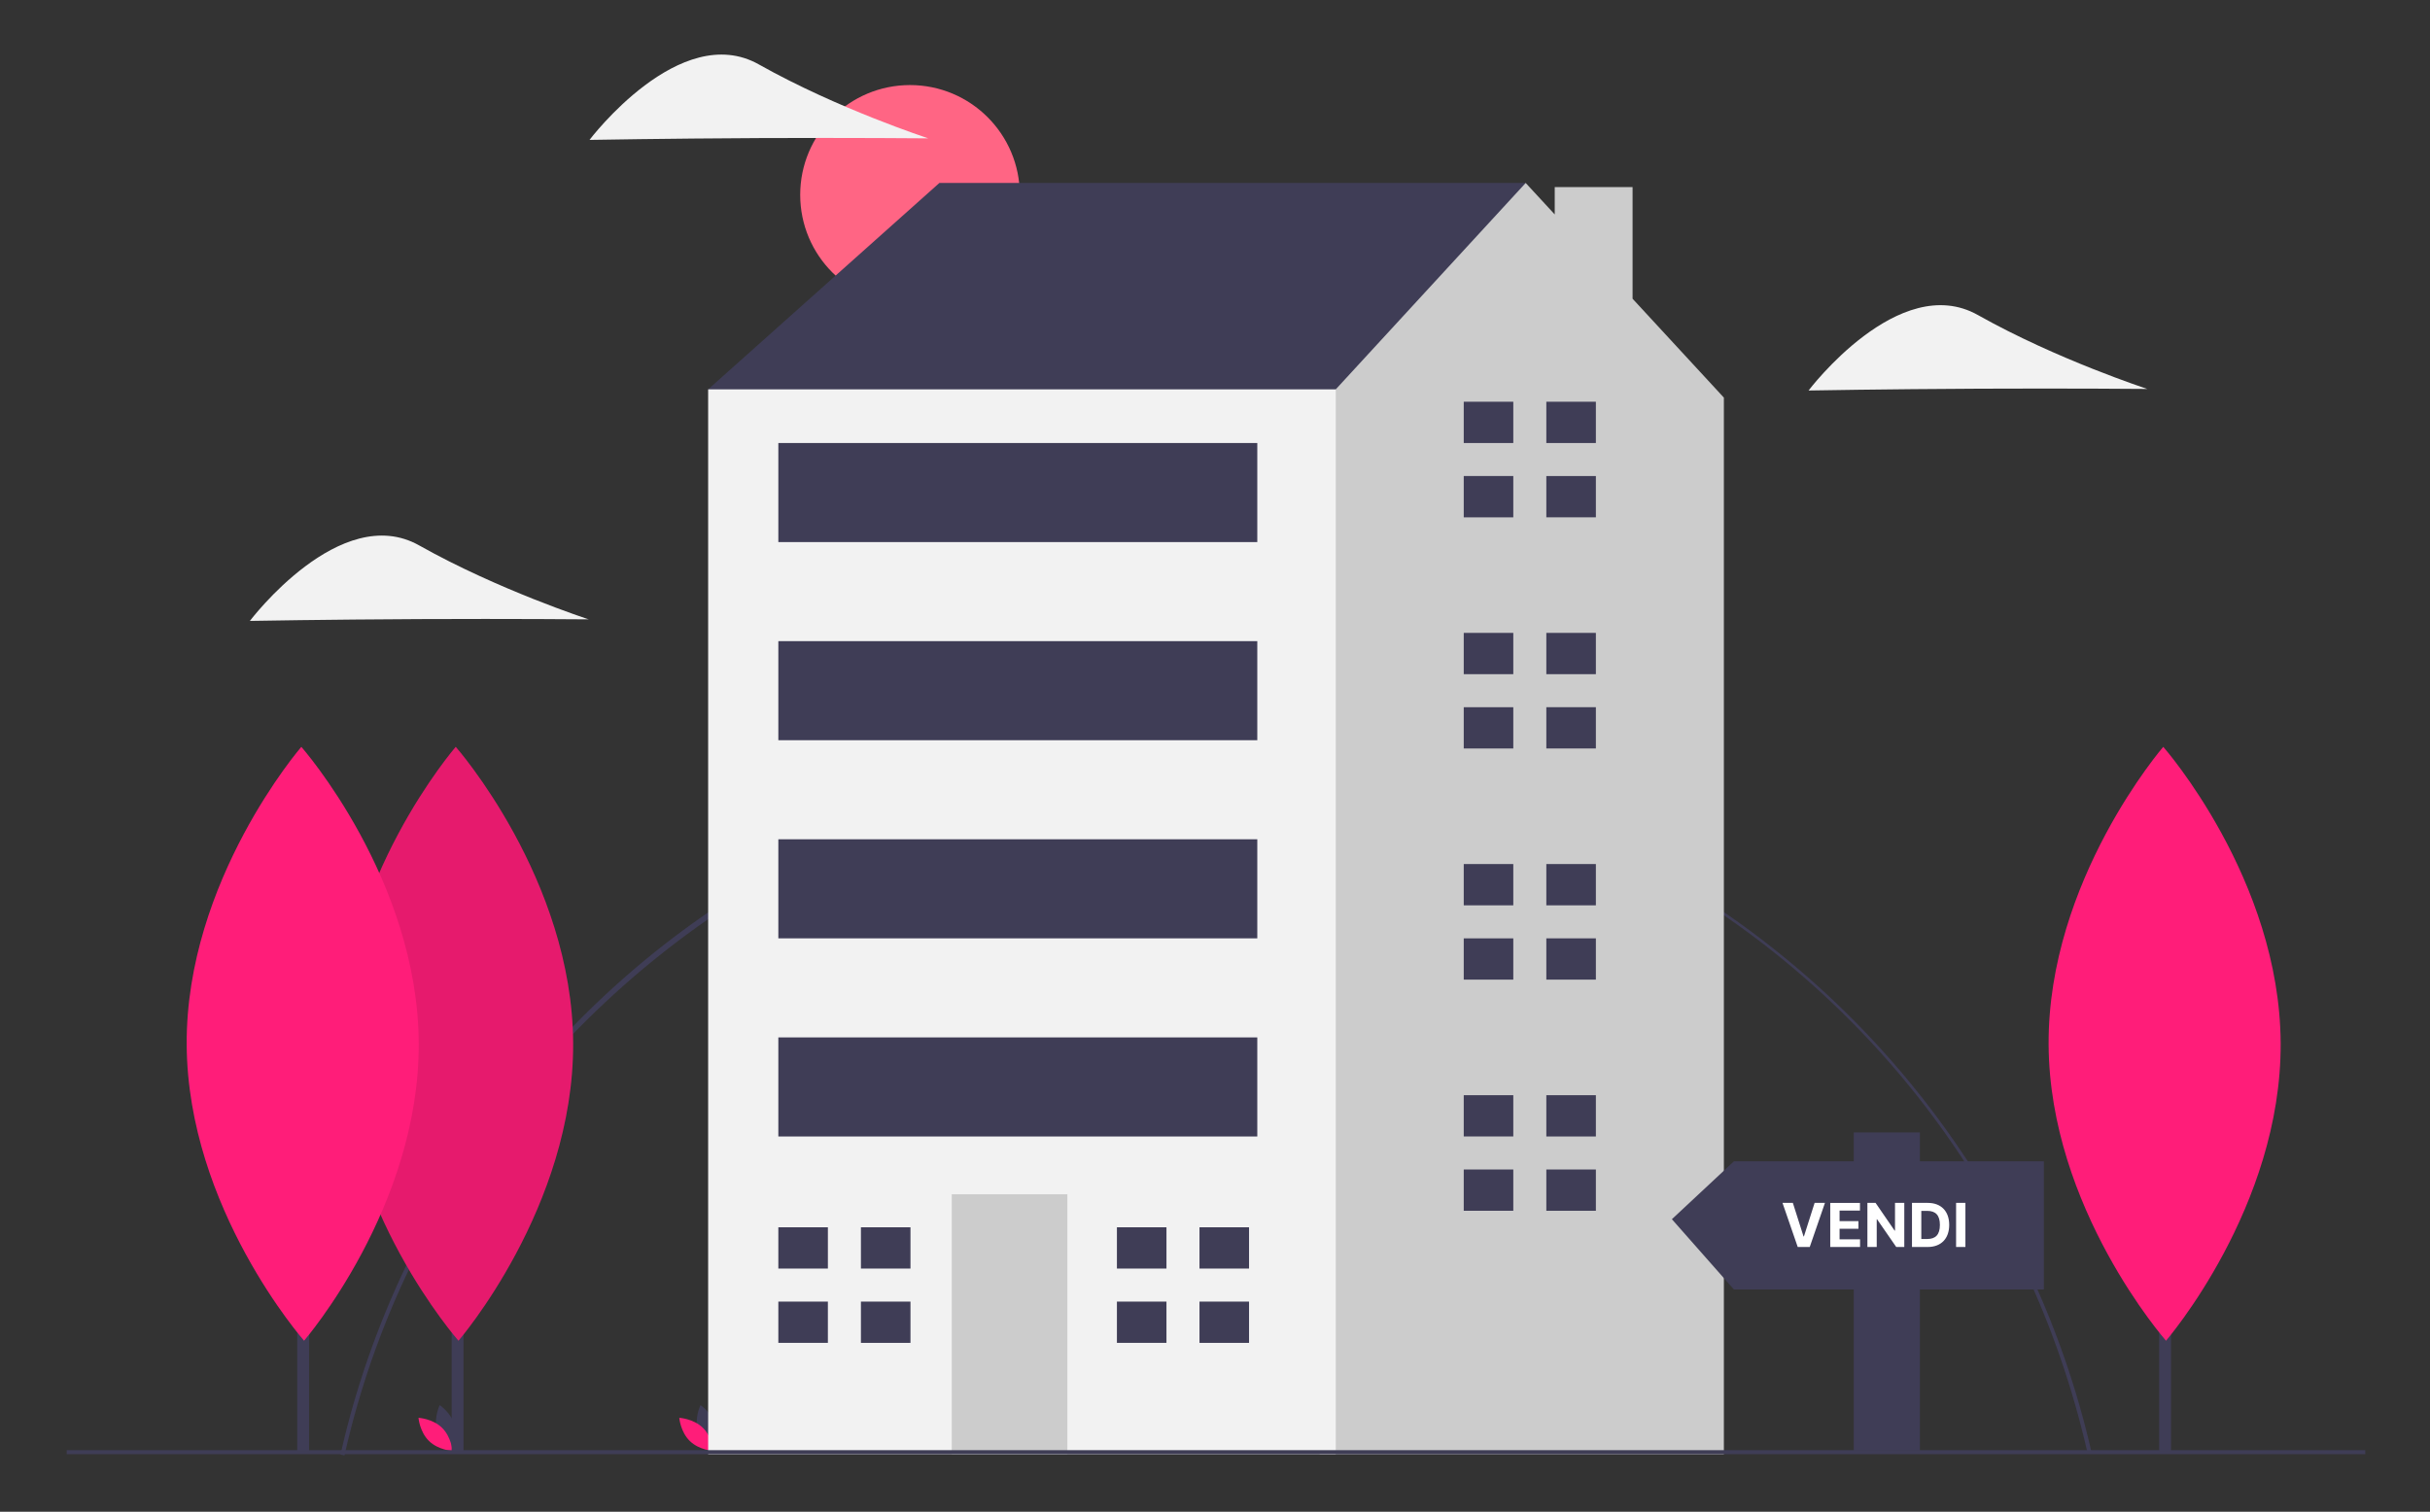 <svg xmlns="http://www.w3.org/2000/svg" xmlns:xlink="http://www.w3.org/1999/xlink" width="1202" height="748" viewBox="0 0 1202 748">
  <rect x="0" y="0" width="1202" height="748" fill="#333333" stroke="none"/>
  <defs>
    <clipPath id="clip-path">
      <rect id="Rectangle_2" data-name="Rectangle 2" width="1202" height="748"/>
    </clipPath>
  </defs>
  <g id="Web_1920_1" data-name="Web 1920 – 1" clip-path="url(#clip-path)">
    <g id="Group_2669" data-name="Group 2669" transform="translate(33 27)">
      <g id="undraw_coming_home_52ir">
        <path id="Path_1" data-name="Path 1" d="M168.9,796.556l-1.951-.439C188.7,699.366,243.377,611.508,320.9,548.725a444.114,444.114,0,0,1,712.15,246.211l-1.949.443C985.05,593.17,807.829,451.945,600.134,451.945,395.16,451.945,213.8,596.874,168.9,796.556Z" transform="translate(-31.5 -103.444)" fill="#3f3d56"/>
        <circle id="Ellipse_1" data-name="Ellipse 1" cx="54.315" cy="54.315" r="54.315" transform="translate(362.818 15.088)" fill="#ff6584"/>
        <path id="Path_2" data-name="Path 2" d="M214.631,784.217c1.694,6.262,7.5,10.14,7.5,10.14s3.056-6.274,1.362-12.536-7.5-10.14-7.5-10.14S212.937,777.955,214.631,784.217Z" transform="translate(-31.5 -103.444)" fill="#3f3d56"/>
        <path id="Path_3" data-name="Path 3" d="M217.12,782.871c4.648,4.525,5.216,11.481,5.216,11.481s-6.969-.38-11.617-4.905-5.216-11.481-5.216-11.481S212.471,778.346,217.12,782.871Z" transform="translate(-31.5 -103.444)" fill="#ff1d79"/>
        <path id="Path_4" data-name="Path 4" d="M343.631,784.217c1.694,6.262,7.5,10.14,7.5,10.14s3.056-6.274,1.362-12.536-7.5-10.14-7.5-10.14S341.937,777.955,343.631,784.217Z" transform="translate(-31.5 -103.444)" fill="#3f3d56"/>
        <path id="Path_5" data-name="Path 5" d="M346.12,782.871c4.648,4.525,5.216,11.481,5.216,11.481s-6.969-.38-11.617-4.905-5.216-11.481-5.216-11.481S341.471,778.346,346.12,782.871Z" transform="translate(-31.5 -103.444)" fill="#ff1d79"/>
        <path id="Path_6" data-name="Path 6" d="M337.71,181.988l-20.424-16.34L431.66,63.529H721.679v89.865l-187.9,126.628Z" fill="#3f3d56"/>
        <path id="Path_7" data-name="Path 7" d="M774.556,120.812V65.569H736.05V79.1L721.679,63.529l-93.95,102.119-36.763,24.509-57,416.463,85.966,85.965H819.714V169.733Z" fill="#ccc"/>
        <rect id="Rectangle_1" data-name="Rectangle 1" width="310.443" height="526.936" transform="translate(317.286 165.648)" fill="#f2f2f2"/>
        <rect id="Rectangle_2-2" data-name="Rectangle 2" width="57.187" height="128.671" transform="translate(437.787 563.914)" fill="#ccc"/>
        <path id="Path_8" data-name="Path 8" d="M376.515,600.677V580.253H352.007v20.424h24.508Z" fill="#3f3d56"/>
        <path id="Path_9" data-name="Path 9" d="M374.473,617.016H352.007V637.44h24.508V617.016Z" fill="#3f3d56"/>
        <rect id="Rectangle_3" data-name="Rectangle 3" width="24.509" height="20.424" transform="translate(392.855 580.253)" fill="#3f3d56"/>
        <rect id="Rectangle_4" data-name="Rectangle 4" width="24.509" height="20.424" transform="translate(392.855 617.016)" fill="#3f3d56"/>
        <path id="Path_10" data-name="Path 10" d="M543.991,600.677V580.253H519.483v20.424h24.508Z" fill="#3f3d56"/>
        <path id="Path_11" data-name="Path 11" d="M541.949,617.016H519.483V637.44h24.508V617.016Z" fill="#3f3d56"/>
        <rect id="Rectangle_5" data-name="Rectangle 5" width="24.509" height="20.424" transform="translate(560.33 580.253)" fill="#3f3d56"/>
        <rect id="Rectangle_6" data-name="Rectangle 6" width="24.509" height="20.424" transform="translate(560.33 617.016)" fill="#3f3d56"/>
        <path id="Path_12" data-name="Path 12" d="M715.552,192.2V171.776H691.043V192.2Z" fill="#3f3d56"/>
        <path id="Path_13" data-name="Path 13" d="M713.51,208.539H691.043v20.423h24.509V208.539Z" fill="#3f3d56"/>
        <rect id="Rectangle_7" data-name="Rectangle 7" width="24.509" height="20.424" transform="translate(731.891 171.776)" fill="#3f3d56"/>
        <rect id="Rectangle_8" data-name="Rectangle 8" width="24.509" height="20.424" transform="translate(731.891 208.539)" fill="#3f3d56"/>
        <path id="Path_14" data-name="Path 14" d="M715.552,306.573V286.149H691.043v20.424Z" fill="#3f3d56"/>
        <path id="Path_15" data-name="Path 15" d="M713.51,322.912H691.043v20.424h24.509V322.912Z" fill="#3f3d56"/>
        <rect id="Rectangle_9" data-name="Rectangle 9" width="24.509" height="20.424" transform="translate(731.891 286.149)" fill="#3f3d56"/>
        <rect id="Rectangle_10" data-name="Rectangle 10" width="24.509" height="20.424" transform="translate(731.891 322.912)" fill="#3f3d56"/>
        <path id="Path_16" data-name="Path 16" d="M715.552,420.947V400.523H691.043v20.424h24.509Z" fill="#3f3d56"/>
        <path id="Path_17" data-name="Path 17" d="M713.51,437.286H691.043V457.71h24.509V437.286Z" fill="#3f3d56"/>
        <rect id="Rectangle_11" data-name="Rectangle 11" width="24.509" height="20.424" transform="translate(731.891 400.523)" fill="#3f3d56"/>
        <rect id="Rectangle_12" data-name="Rectangle 12" width="24.509" height="20.424" transform="translate(731.891 437.286)" fill="#3f3d56"/>
        <path id="Path_18" data-name="Path 18" d="M715.552,535.321V514.9H691.043v20.424h24.509Z" fill="#3f3d56"/>
        <path id="Path_19" data-name="Path 19" d="M713.51,551.66H691.043v20.424h24.509V551.66Z" fill="#3f3d56"/>
        <rect id="Rectangle_13" data-name="Rectangle 13" width="24.509" height="20.424" transform="translate(731.891 514.897)" fill="#3f3d56"/>
        <rect id="Rectangle_14" data-name="Rectangle 14" width="24.509" height="20.424" transform="translate(731.891 551.66)" fill="#3f3d56"/>
        <rect id="Rectangle_15" data-name="Rectangle 15" width="236.917" height="49.017" transform="translate(352.007 192.199)" fill="#3f3d56"/>
        <rect id="Rectangle_16" data-name="Rectangle 16" width="236.917" height="49.017" transform="translate(352.007 290.234)" fill="#3f3d56"/>
        <rect id="Rectangle_17" data-name="Rectangle 17" width="236.917" height="49.017" transform="translate(352.007 388.269)" fill="#3f3d56"/>
        <rect id="Rectangle_18" data-name="Rectangle 18" width="236.917" height="49.017" transform="translate(352.007 486.304)" fill="#3f3d56"/>
        <rect id="Rectangle_19" data-name="Rectangle 19" width="1137" height="2" transform="translate(0 690.529)" fill="#3f3d56"/>
        <rect id="Rectangle_20" data-name="Rectangle 20" width="5.875" height="232.053" transform="translate(190.405 459.615)" fill="#3f3d56"/>
        <path id="Path_20" data-name="Path 20" d="M282,592.631c.374,81.143-56.715,147.187-56.715,147.187s-57.7-65.515-58.069-146.658,56.715-147.187,56.715-147.187S281.623,511.488,282,592.631Z" transform="translate(-31.5 -103.444)" fill="#ff1d79"/>
        <path id="Path_21" data-name="Path 21" d="M282,592.631c.374,81.143-56.715,147.187-56.715,147.187s-57.7-65.515-58.069-146.658,56.715-147.187,56.715-147.187S281.623,511.488,282,592.631Z" transform="translate(-31.5 -103.444)" opacity="0.1"/>
        <rect id="Rectangle_21" data-name="Rectangle 21" width="5.875" height="232.053" transform="translate(114.033 459.615)" fill="#3f3d56"/>
        <path id="Path_22" data-name="Path 22" d="M205.625,592.631C206,673.774,148.91,739.818,148.91,739.818S91.215,674.3,90.841,593.16s56.715-147.187,56.715-147.187S205.251,511.488,205.625,592.631Z" transform="translate(-31.5 -103.444)" fill="#ff1d79"/>
        <path id="Path_23" data-name="Path 23" d="M977.055,268.764c-46.277.213-83.944.9-83.944.9s44.774-59.307,83.776-37.334,83.807,36.562,83.807,36.562S1023.33,268.551,977.055,268.764Z" transform="translate(-31.5 -103.444)" fill="#f2f2f2"/>
        <path id="Path_24" data-name="Path 24" d="M206.055,382.764c-46.277.213-83.944.9-83.944.9s44.774-59.307,83.776-37.334,83.807,36.562,83.807,36.562S252.331,382.551,206.055,382.764Z" transform="translate(-31.5 -103.444)" fill="#f2f2f2"/>
        <path id="Path_25" data-name="Path 25" d="M374.055,144.764c-46.277.213-83.944.9-83.944.9s44.774-59.307,83.776-37.334,83.807,36.562,83.807,36.562S420.331,144.551,374.055,144.764Z" transform="translate(-31.5 -103.444)" fill="#f2f2f2"/>
        <rect id="Rectangle_22" data-name="Rectangle 22" width="5.875" height="232.053" transform="translate(1035.03 459.615)" fill="#3f3d56"/>
        <path id="Path_26" data-name="Path 26" d="M1126.63,592.631c.374,81.143-56.715,147.187-56.715,147.187s-57.7-65.515-58.069-146.658,56.715-147.187,56.715-147.187S1126.25,511.488,1126.63,592.631Z" transform="translate(-31.5 -103.444)" fill="#ff1d79"/>
        <path id="Path_27" data-name="Path 27" d="M824.667,547.629h59.289V533.318h32.711v14.311H978v63.378H916.667V690.74H883.956V611.007H824.667L794,576.251Z" fill="#3f3d56"/>
      </g>
      <path id="VENDI" d="M5.838-21.818H.714L8.246,0H14.19l7.521-21.818H16.6L11.314-5.241h-.2ZM24.332,0H39.077V-3.8H28.945v-5.21h9.332v-3.8H28.945v-5.2H39.034v-3.8h-14.7ZM60.959-21.818H56.367V-8.1h-.192L46.758-21.818H42.71V0h4.613V-13.732h.16L56.974,0h3.984ZM72.5,0c6.648,0,10.675-4.112,10.675-10.93,0-6.8-4.027-10.888-10.611-10.888h-7.8V0ZM69.375-3.952V-17.866h2.94c4.091,0,6.254,2.088,6.254,6.935,0,4.869-2.163,6.978-6.264,6.978ZM91.193-21.818H86.58V0h4.613Z" transform="translate(848 590)" fill="#fff"/>
    </g>
  </g>
</svg>
